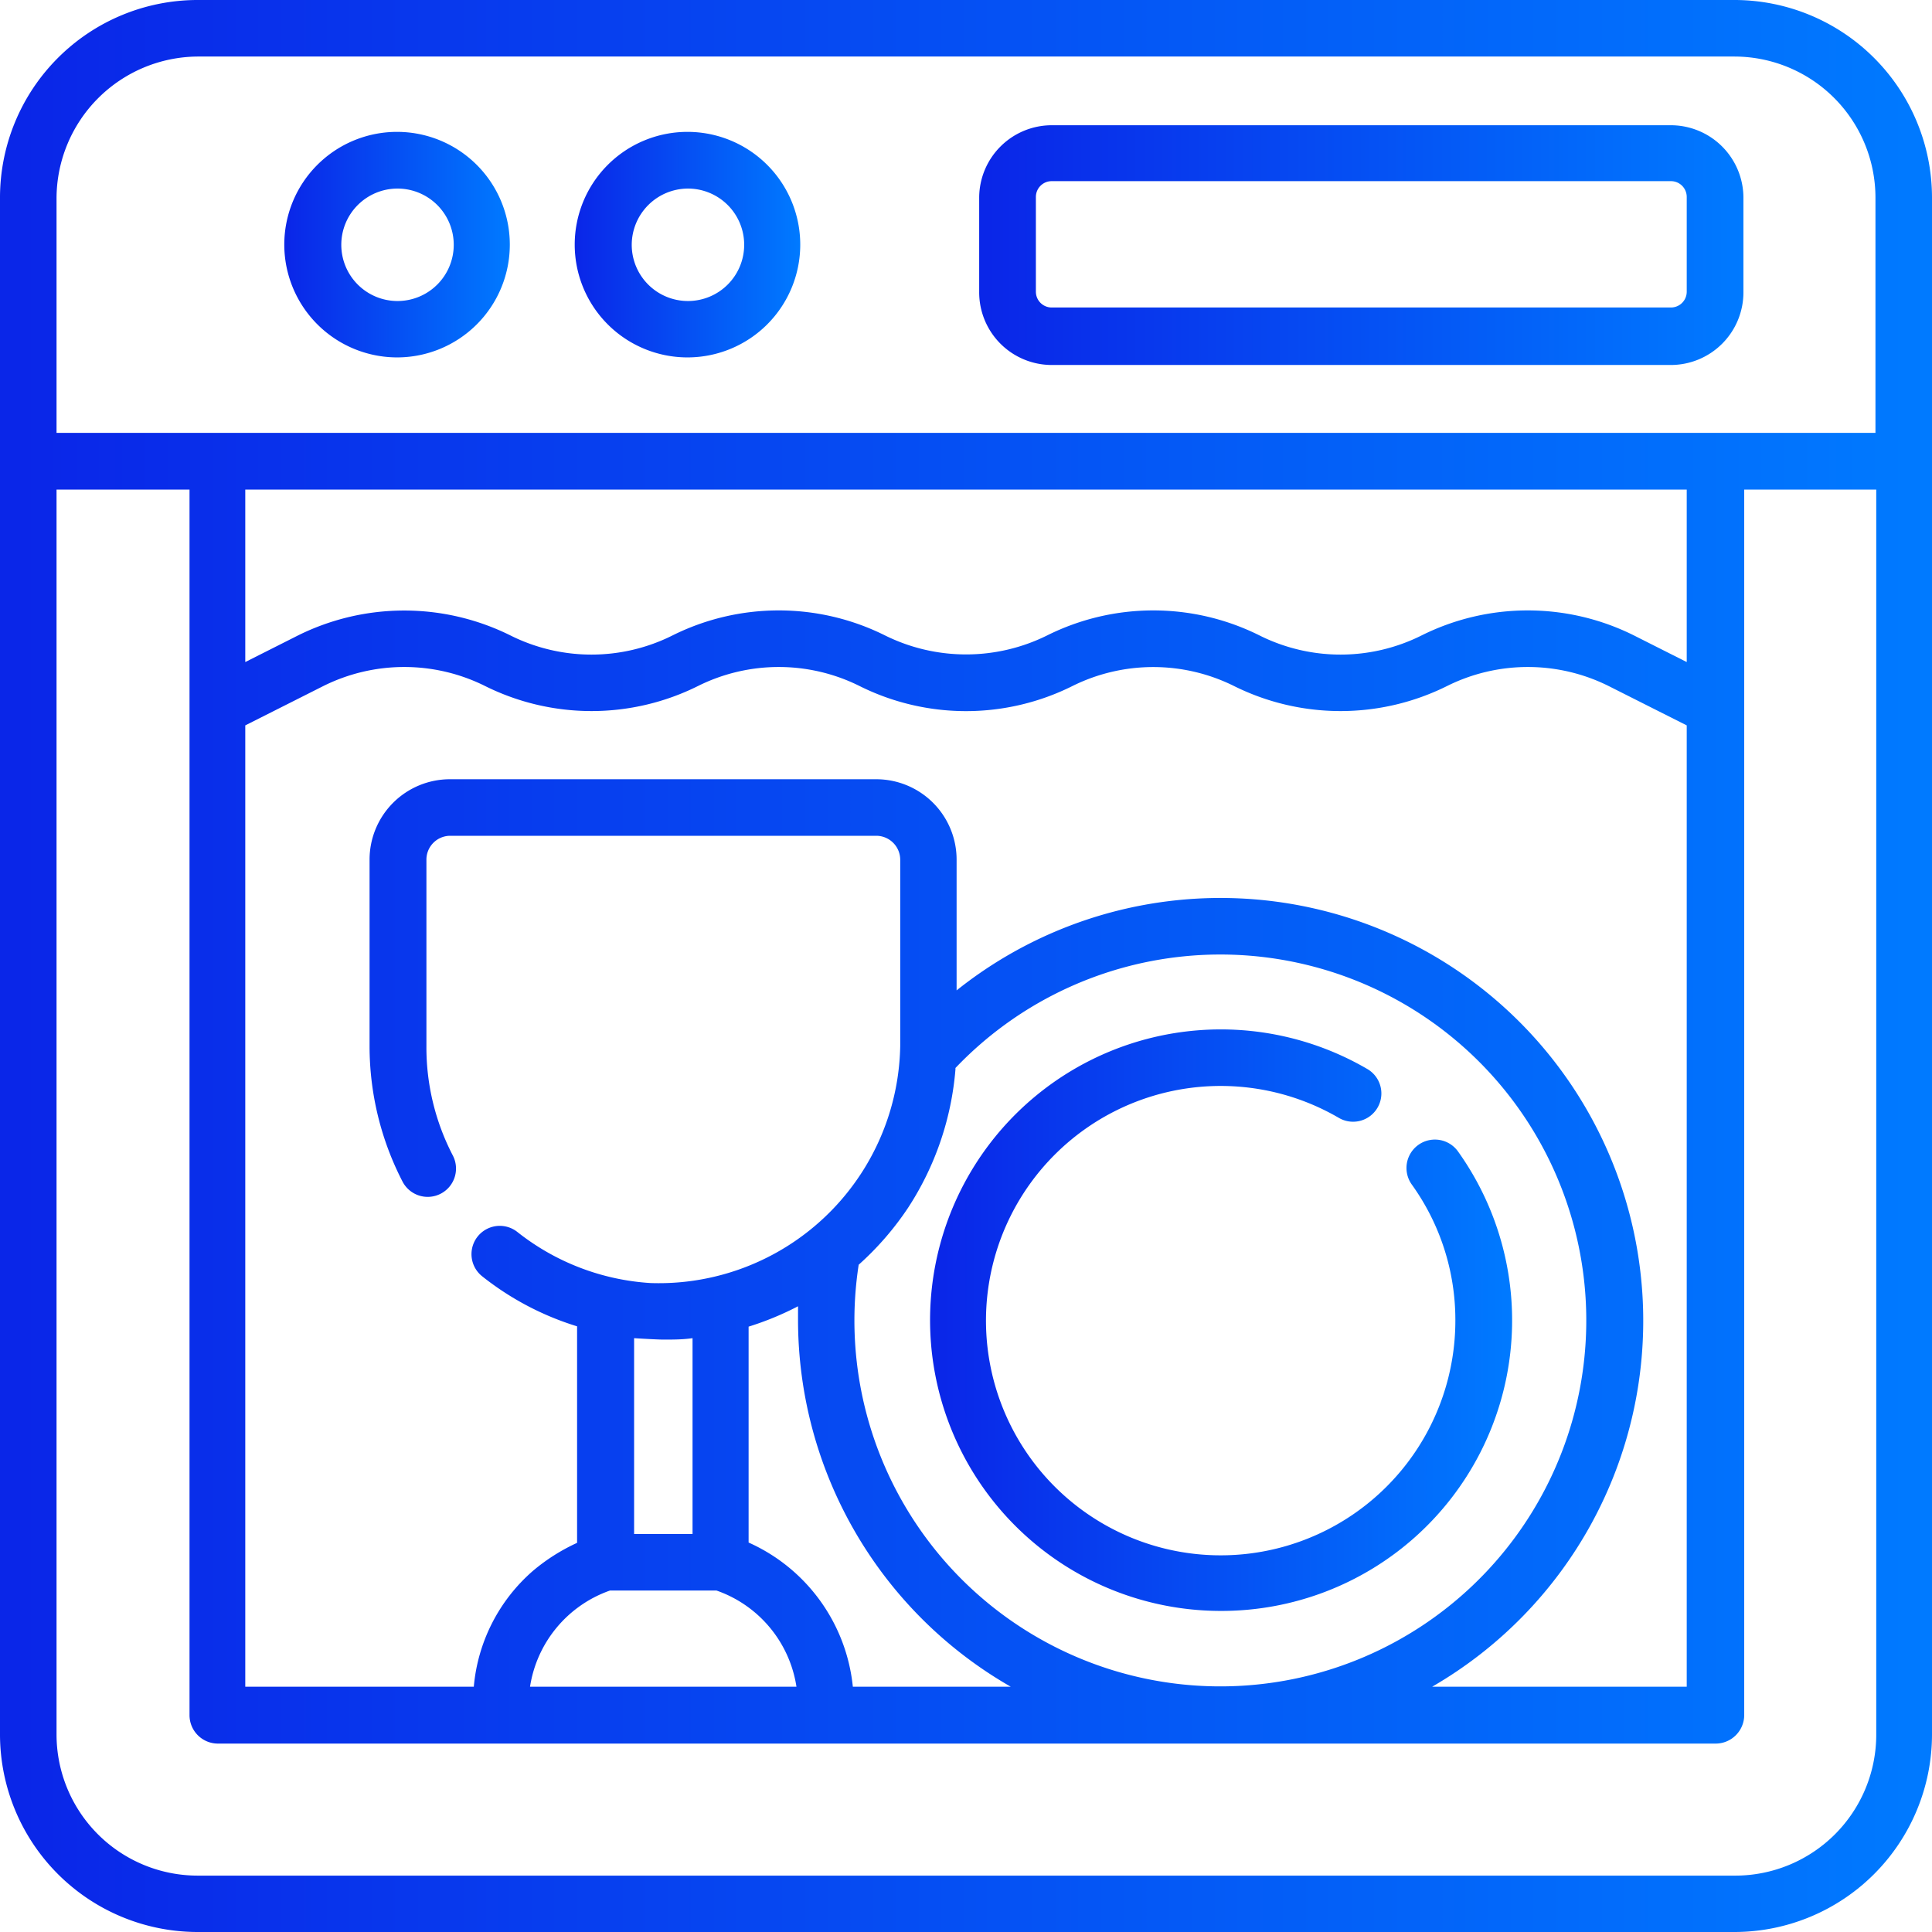 <svg xmlns="http://www.w3.org/2000/svg" xmlns:xlink="http://www.w3.org/1999/xlink" viewBox="0 0 122.33 122.33"><defs><style>.cls-1{fill:url(#linear-gradient);}.cls-2{fill:url(#linear-gradient-2);}.cls-3{fill:url(#linear-gradient-3);}.cls-4{fill:url(#linear-gradient-4);}.cls-5{fill:url(#linear-gradient-5);}</style><linearGradient id="linear-gradient" y1="61.17" x2="122.33" y2="61.17" gradientUnits="userSpaceOnUse"><stop offset="0.01" stop-color="#0a26e8"/><stop offset="1" stop-color="#007aff"/></linearGradient><linearGradient id="linear-gradient-2" x1="62" y1="15.5" x2="110.39" y2="15.5" xlink:href="#linear-gradient"/><linearGradient id="linear-gradient-3" x1="18.02" y1="15.5" x2="32.3" y2="15.5" xlink:href="#linear-gradient"/><linearGradient id="linear-gradient-4" x1="36.39" y1="15.5" x2="50.66" y2="15.5" xlink:href="#linear-gradient"/><linearGradient id="linear-gradient-5" x1="58.9" y1="83.61" x2="95.73" y2="83.61" xlink:href="#linear-gradient"/></defs><g id="Layer_2" data-name="Layer 2"><g id="Layer_2-2" data-name="Layer 2"><path class="cls-1" d="M122.33,109.82V12.51A12.52,12.52,0,0,0,109.82,0H12.51A12.52,12.52,0,0,0,0,12.51v97.31a12.52,12.52,0,0,0,12.51,12.51h97.31A12.52,12.52,0,0,0,122.33,109.82ZM3.58,12.51a9,9,0,0,1,8.93-8.93h97.31a8.94,8.94,0,0,1,8.93,8.93v14.9H3.58ZM106.8,45.93V106.8H90.68A26.77,26.77,0,1,0,60.57,62.71V54.43a5.09,5.09,0,0,0-5.09-5.09h-27a5.09,5.09,0,0,0-5.08,5.09V66.24a18.68,18.68,0,0,0,2.09,8.58,1.79,1.79,0,1,0,3.18-1.66A14.84,14.84,0,0,1,27,66.24V54.43a1.51,1.51,0,0,1,1.5-1.51h27A1.52,1.52,0,0,1,57,54.43V66.24a15.29,15.29,0,0,1-15.81,15h0A15.09,15.09,0,0,1,32.75,78a1.79,1.79,0,1,0-2.21,2.82,18.31,18.31,0,0,0,6,3.16V97.69a12.19,12.19,0,0,0-2.78,1.76A11,11,0,0,0,30,106.8H15.53V45.93l4.94-2.49a11.48,11.48,0,0,1,10.25,0,15.12,15.12,0,0,0,13.47,0,11.46,11.46,0,0,1,10.24,0,15.09,15.09,0,0,0,13.47,0,11.49,11.49,0,0,1,10.24,0,15.14,15.14,0,0,0,13.48,0,11.46,11.46,0,0,1,10.24,0ZM42,84.82c.63,0,1.24,0,1.85-.09v12.4h-3.7V84.73h0C40.43,84.75,41.65,84.82,42,84.82Zm-3.37,15.89h6.74a7.68,7.68,0,0,1,5.06,6.09H33.56A7.7,7.7,0,0,1,38.62,100.71ZM54,106.8a11.24,11.24,0,0,0-6.6-9.13V84a19.07,19.07,0,0,0,3.13-1.29c0,.3,0,.59,0,.88A26.78,26.78,0,0,0,64,106.8ZM57.5,76.47a18.82,18.82,0,0,0,3-8.79.13.13,0,0,1,0-.06,23.17,23.17,0,1,1-6.13,12.46A18.83,18.83,0,0,0,57.5,76.47Zm49.3-34.55-3.33-1.68a15.06,15.06,0,0,0-13.47,0,11.46,11.46,0,0,1-10.24,0,15.06,15.06,0,0,0-13.47,0,11.55,11.55,0,0,1-10.24,0,15.08,15.08,0,0,0-13.48,0,11.46,11.46,0,0,1-10.24,0,15.12,15.12,0,0,0-13.47,0l-3.33,1.68V31H106.8ZM3.58,109.82V31H12v77.6a1.8,1.8,0,0,0,1.79,1.8h94.85a1.81,1.81,0,0,0,1.8-1.8V31h8.36v78.83a8.93,8.93,0,0,1-8.93,8.93H12.51A8.94,8.94,0,0,1,3.58,109.82Z"/><path class="cls-2" d="M66.59,23.11H105.8a4.6,4.6,0,0,0,4.59-4.59v-6a4.6,4.6,0,0,0-4.59-4.59H66.59A4.6,4.6,0,0,0,62,12.47v6A4.6,4.6,0,0,0,66.59,23.11Zm-1-10.64a1,1,0,0,1,1-1H105.8a1,1,0,0,1,1,1v6a1,1,0,0,1-1,1H66.59a1,1,0,0,1-1-1Z"/><path class="cls-3" d="M25.16,22.63A7.14,7.14,0,1,0,18,15.5,7.15,7.15,0,0,0,25.16,22.63Zm0-10.69a3.56,3.56,0,1,1-3.55,3.56A3.56,3.56,0,0,1,25.16,11.94Z"/><path class="cls-4" d="M43.53,22.63a7.14,7.14,0,1,0-7.14-7.13A7.14,7.14,0,0,0,43.53,22.63Zm0-10.69A3.56,3.56,0,1,1,40,15.5,3.57,3.57,0,0,1,43.53,11.94Z"/><path class="cls-5" d="M77.32,102a18.4,18.4,0,0,0,15-29.09A1.79,1.79,0,1,0,89.39,75a14.68,14.68,0,0,1,2.76,8.59,14.86,14.86,0,1,1-7.38-12.81,1.79,1.79,0,0,0,1.81-3.09A18.41,18.41,0,1,0,77.32,102Z"/></g></g></svg>